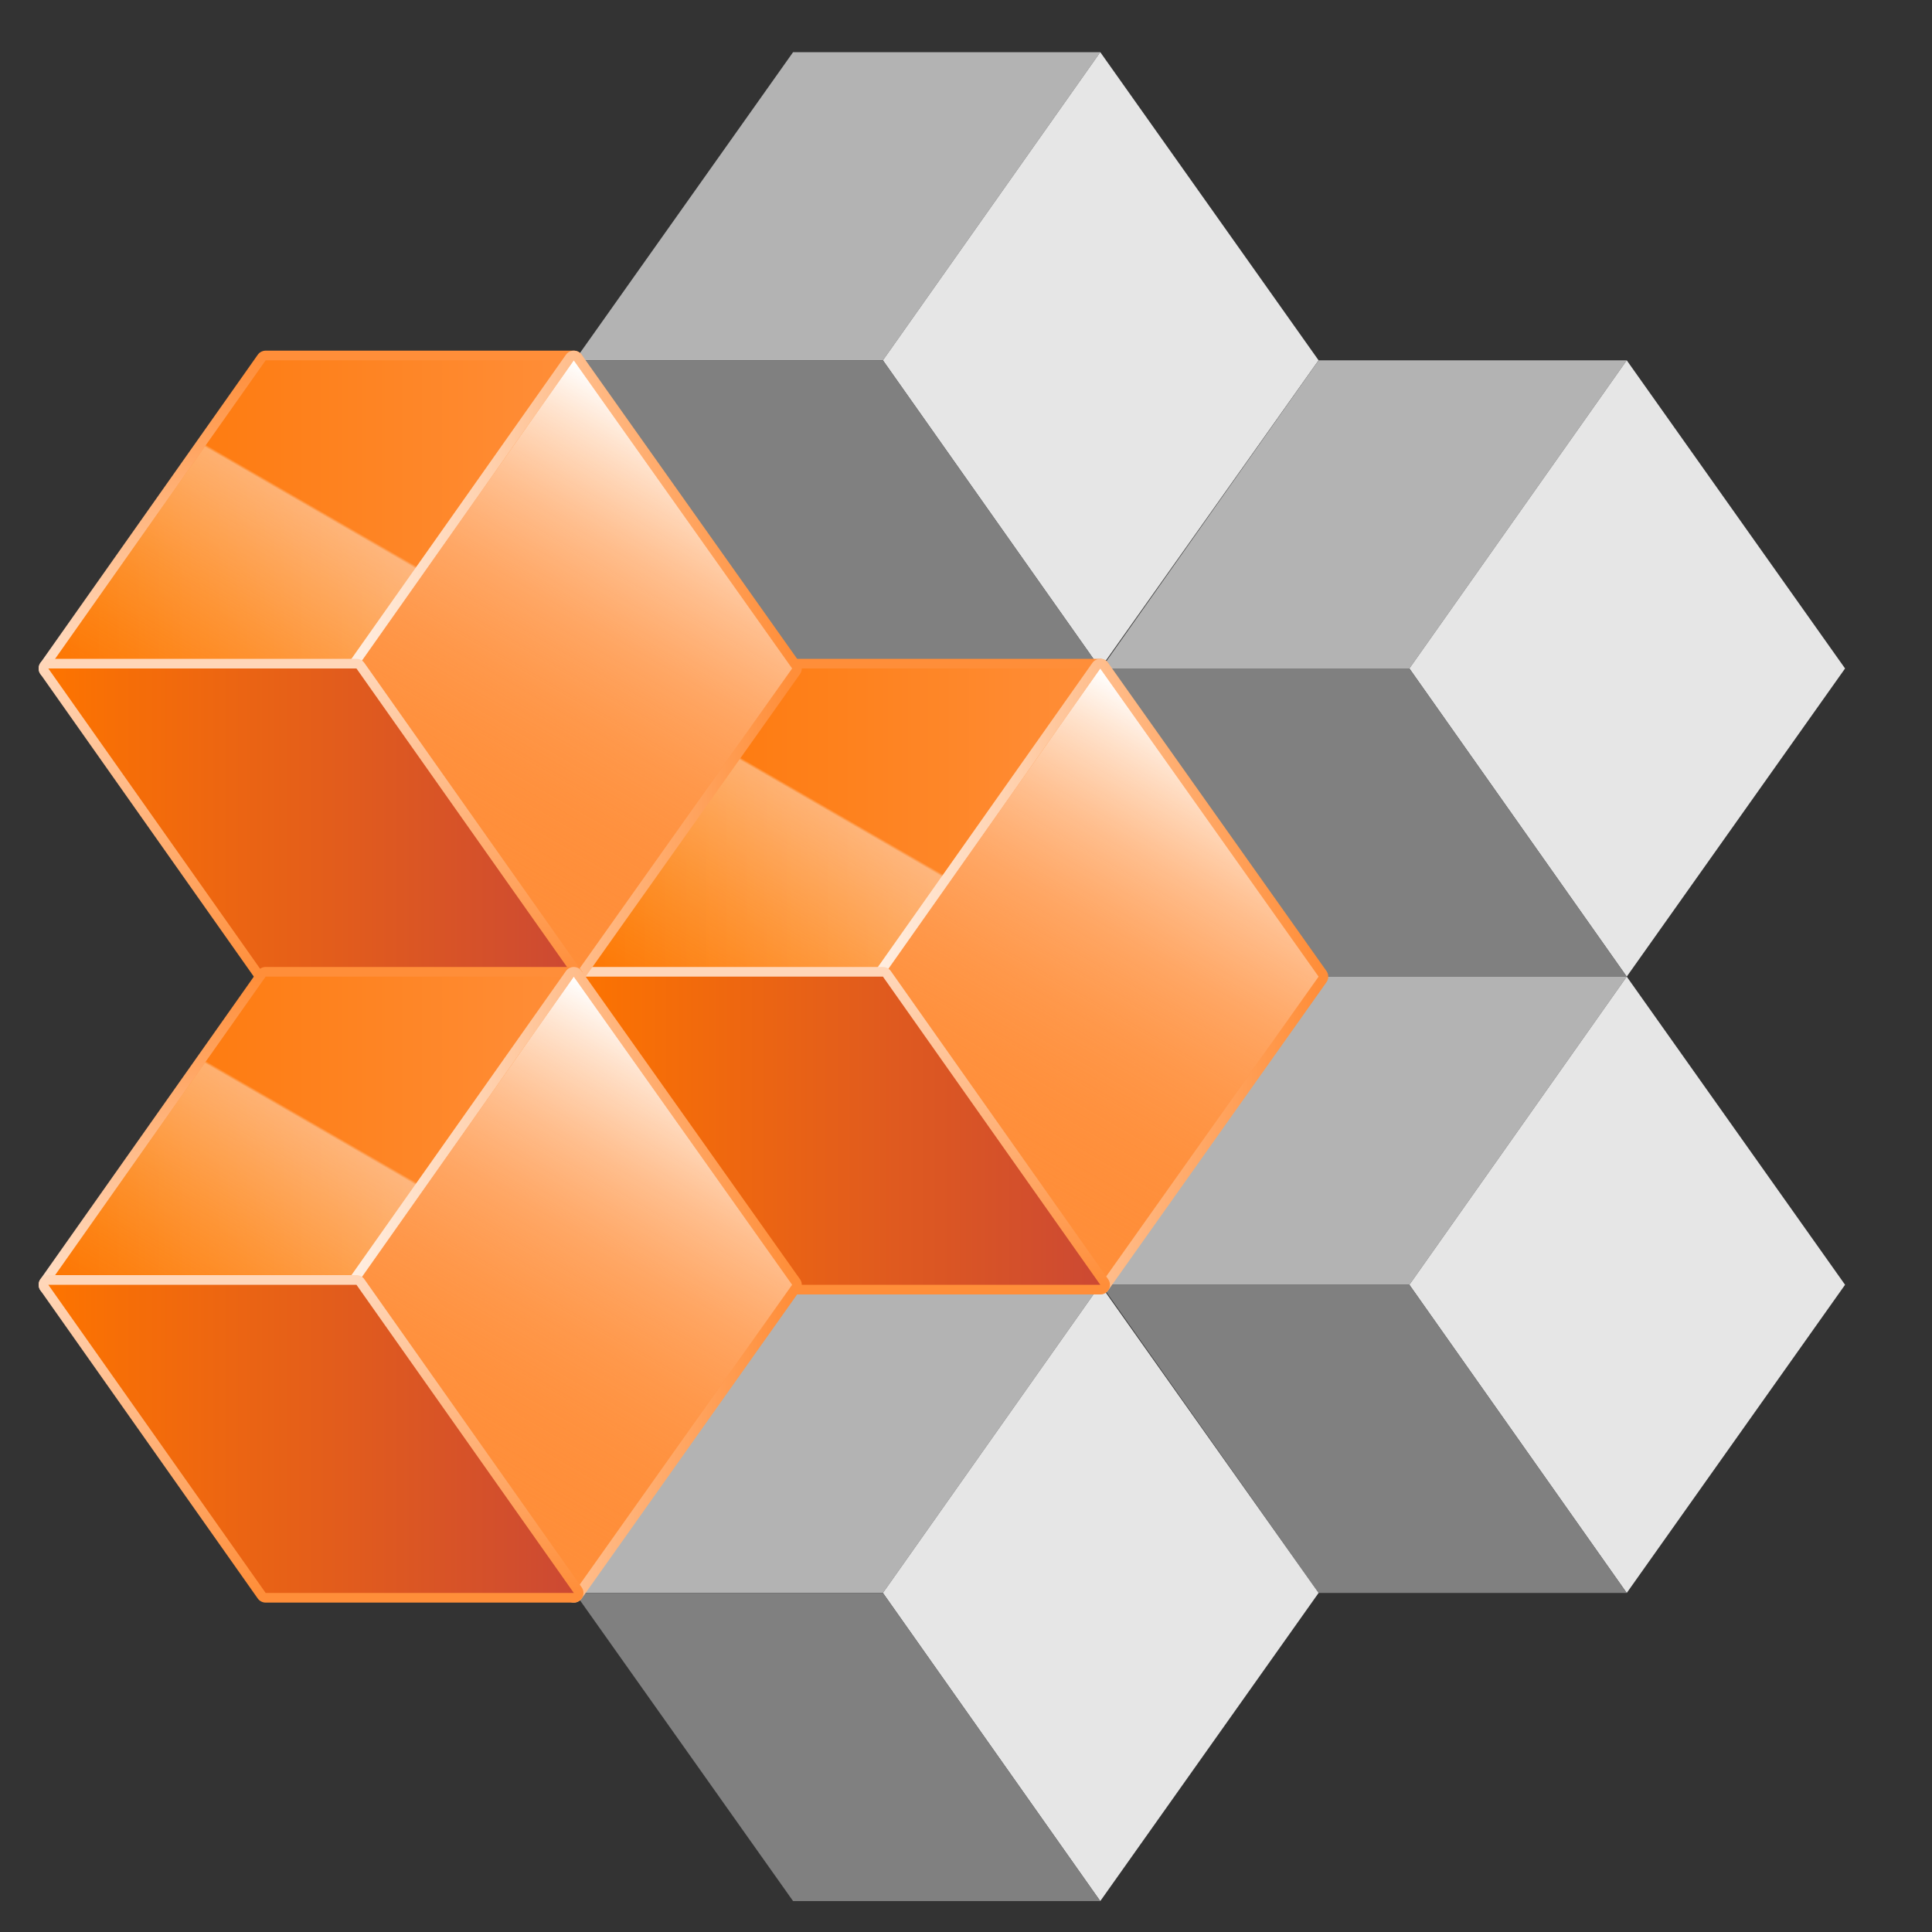 <?xml version="1.0" encoding="utf-8"?>
<!-- Generator: Adobe Illustrator 22.1.0, SVG Export Plug-In . SVG Version: 6.00 Build 0)  -->
<svg version="1.1" id="Layer_1" xmlns="http://www.w3.org/2000/svg" xmlns:xlink="http://www.w3.org/1999/xlink" x="0px" y="0px"
	 viewBox="0 0 200 200" style="enable-background:new 0 0 200 200;" xml:space="preserve">
<rect x="0" y="0" width="200" height="200" fill="#333333" stroke="none"/>
<style type="text/css">
	.st0{enable-background:new    ;}
	.st1{fill:#B3B3B3;}
	.st2{fill:#E6E6E6;}
	.st3{fill:#808080;}
	.st4{fill:#2A7FE2;}
	.st5{fill:none;stroke:url(#SVGID_1_);stroke-width:2;stroke-linejoin:round;}
	.st6{fill:url(#SVGID_2_);}
	.st7{fill:url(#SVGID_3_);}
	.st8{fill:#669BE8;}
	.st9{fill:none;stroke:url(#SVGID_4_);stroke-width:2;stroke-linejoin:round;}
	.st10{fill:#FF8E39;}
	.st11{fill:url(#SVGID_5_);}
	.st12{fill:#3366CC;}
	.st13{fill:none;stroke:url(#SVGID_6_);stroke-width:2;stroke-linejoin:round;}
	.st14{fill:url(#SVGID_7_);}
	.st15{fill:none;stroke:url(#SVGID_8_);stroke-width:2;stroke-linejoin:round;}
	.st16{fill:url(#SVGID_9_);}
	.st17{fill:url(#SVGID_10_);}
	.st18{fill:none;stroke:url(#SVGID_11_);stroke-width:2;stroke-linejoin:round;}
	.st19{fill:url(#SVGID_12_);}
	.st20{fill:none;stroke:url(#SVGID_13_);stroke-width:2;stroke-linejoin:round;}
	.st21{fill:url(#SVGID_14_);}
	.st22{fill:none;stroke:url(#SVGID_15_);stroke-width:2;stroke-linejoin:round;}
	.st23{fill:url(#SVGID_16_);}
	.st24{fill:url(#SVGID_17_);}
	.st25{fill:none;stroke:url(#SVGID_18_);stroke-width:2;stroke-linejoin:round;}
	.st26{fill:url(#SVGID_19_);}
	.st27{fill:none;stroke:url(#SVGID_20_);stroke-width:2;stroke-linejoin:round;}
	.st28{fill:url(#SVGID_21_);}
</style>
<g>
	<g class="st0">
		<g>
			<polygon class="st1" points="113.9,5.4 91.4,37.3 59.5,37.3 82.1,5.4 			"/>
		</g>
		<g>
			<polygon class="st2" points="113.9,5.4 136.5,37.3 113.9,69.2 91.4,37.3 			"/>
		</g>
		<g>
			<polygon class="st3" points="91.4,37.3 113.9,69.2 82.1,69.2 59.5,37.3 			"/>
		</g>
	</g>
</g>
<g>
	<g class="st0">
		<g>
			<polygon class="st1" points="168.4,37.3 145.9,69.2 114,69.2 136.5,37.3 			"/>
		</g>
		<g>
			<polygon class="st2" points="168.4,37.3 191,69.2 168.4,101.1 145.9,69.2 			"/>
		</g>
		<g>
			<polygon class="st3" points="145.9,69.2 168.4,101.1 136.5,101.1 114,69.2 			"/>
		</g>
	</g>
</g>
<g>
	<g class="st0">
		<g>
			<polygon class="st1" points="168.4,101.1 145.9,133 114,133 136.5,101.1 			"/>
		</g>
		<g>
			<polygon class="st2" points="168.4,101.1 191,133 168.4,164.9 145.9,133 			"/>
		</g>
		<g>
			<polygon class="st3" points="145.9,133 168.4,164.9 136.5,164.9 114,133 			"/>
		</g>
	</g>
</g>
<g>
	<g class="st0">
		<g>
			<polygon class="st1" points="113.9,133 91.4,164.9 59.5,164.9 82.1,133 			"/>
		</g>
		<g>
			<polygon class="st2" points="113.9,133 136.5,164.9 113.9,196.8 91.4,164.9 			"/>
		</g>
		<g>
			<polygon class="st3" points="91.4,164.9 113.9,196.8 82.1,196.8 59.5,164.9 			"/>
		</g>
	</g>
</g>
<g>
	<g>
		<g>
			<polygon class="st4" points="113.9,69.2 91.4,101.1 59.5,101.1 82,69.2 			"/>
		</g>
		<g>
			
				<linearGradient id="SVGID_1_" gradientUnits="userSpaceOnUse" x1="261.7" y1="113.2" x2="261.7" y2="81.3" gradientTransform="matrix(1 0 0 1 -175 -12.1)">
				<stop  offset="0" style="stop-color:#FFDEC6"/>
				<stop  offset="1" style="stop-color:#FF8E39"/>
			</linearGradient>
			<polygon class="st5" points="113.9,69.2 91.4,101.1 59.5,101.1 82,69.2 			"/>
		</g>
		<g>
			
				<linearGradient id="SVGID_2_" gradientUnits="userSpaceOnUse" x1="234.5" y1="97.25" x2="288.9" y2="97.25" gradientTransform="matrix(1 0 0 1 -175 -12.1)">
				<stop  offset="0" style="stop-color:#FD7400"/>
				<stop  offset="1" style="stop-color:#FF8E39"/>
			</linearGradient>
			<polygon class="st6" points="113.9,69.2 91.4,101.1 59.5,101.1 82,69.2 			"/>
		</g>
		<g>
			
				<linearGradient id="SVGID_3_" gradientUnits="userSpaceOnUse" x1="247.993" y1="120.99" x2="275.407" y2="73.51" gradientTransform="matrix(1 0 0 1 -175 -12.1)">
				<stop  offset="0" style="stop-color:#FFEA6A;stop-opacity:0"/>
				<stop  offset="3.431002e-02" style="stop-color:#FFEC77;stop-opacity:2.690792e-02"/>
				<stop  offset="0.197" style="stop-color:#FFF4B1;stop-opacity:0.155"/>
				<stop  offset="0.336" style="stop-color:#FFFADB;stop-opacity:0.264"/>
				<stop  offset="0.445" style="stop-color:#FFFEF5;stop-opacity:0.349"/>
				<stop  offset="0.51" style="stop-color:#FFFFFF;stop-opacity:0.4"/>
				<stop  offset="0.515" style="stop-color:#FFFFFF;stop-opacity:0"/>
			</linearGradient>
			<polygon class="st7" points="113.9,69.2 91.4,101.1 59.5,101.1 82,69.2 			"/>
		</g>
	</g>
	<g>
		<g>
			<polygon class="st8" points="113.9,69.2 136.5,101.1 113.9,133 91.4,101.1 			"/>
		</g>
		<g>
			
				<linearGradient id="SVGID_4_" gradientUnits="userSpaceOnUse" x1="266.4" y1="113.2" x2="311.5" y2="113.2" gradientTransform="matrix(1 0 0 1 -175 -12.1)">
				<stop  offset="0" style="stop-color:#FFEDDF"/>
				<stop  offset="1" style="stop-color:#FF8E39"/>
			</linearGradient>
			<polygon class="st9" points="113.9,69.2 136.5,101.1 113.9,133 91.4,101.1 			"/>
		</g>
		<g>
			<polygon class="st10" points="113.9,69.2 136.5,101.1 113.9,133 91.4,101.1 			"/>
		</g>
		<g>
			
				<linearGradient id="SVGID_5_" gradientUnits="userSpaceOnUse" x1="275.124" y1="137.147" x2="302.751" y2="89.297" gradientTransform="matrix(1 0 0 1 -175 -12.1)">
				<stop  offset="0" style="stop-color:#FF8E39;stop-opacity:0"/>
				<stop  offset="0.124" style="stop-color:#FF913E;stop-opacity:0.124"/>
				<stop  offset="0.266" style="stop-color:#FF994C;stop-opacity:0.266"/>
				<stop  offset="0.418" style="stop-color:#FFA663;stop-opacity:0.418"/>
				<stop  offset="0.577" style="stop-color:#FFB883;stop-opacity:0.577"/>
				<stop  offset="0.74" style="stop-color:#FFD0AD;stop-opacity:0.74"/>
				<stop  offset="0.905" style="stop-color:#FFEDDF;stop-opacity:0.905"/>
				<stop  offset="1" style="stop-color:#FFFFFF"/>
			</linearGradient>
			<polygon class="st11" points="113.9,69.2 136.5,101.1 113.9,133 91.4,101.1 			"/>
		</g>
	</g>
	<g>
		<g>
			<polygon class="st12" points="91.4,101.1 113.9,133 82,133 59.5,101.1 			"/>
		</g>
		<g>
			
				<linearGradient id="SVGID_6_" gradientUnits="userSpaceOnUse" x1="261.7" y1="145.1" x2="261.7" y2="113.2" gradientTransform="matrix(1 0 0 1 -175 -12.1)">
				<stop  offset="0" style="stop-color:#FF8E39"/>
				<stop  offset="1" style="stop-color:#FFD6B8"/>
			</linearGradient>
			<polygon class="st13" points="91.4,101.1 113.9,133 82,133 59.5,101.1 			"/>
		</g>
		<g>
			
				<linearGradient id="SVGID_7_" gradientUnits="userSpaceOnUse" x1="234.5" y1="129.15" x2="288.9" y2="129.15" gradientTransform="matrix(1 0 0 1 -175 -12.1)">
				<stop  offset="0" style="stop-color:#FD7400"/>
				<stop  offset="1" style="stop-color:#CC4933"/>
			</linearGradient>
			<polygon class="st14" points="91.4,101.1 113.9,133 82,133 59.5,101.1 			"/>
		</g>
	</g>
</g>
<g>
	<g>
		<g>
			<polygon class="st4" points="59.4,37.3 36.9,69.2 5,69.2 27.5,37.3 			"/>
		</g>
		<g>
			
				<linearGradient id="SVGID_8_" gradientUnits="userSpaceOnUse" x1="261.7" y1="113.2" x2="261.7" y2="81.3" gradientTransform="matrix(1 0 0 1 -229.5 -44)">
				<stop  offset="0" style="stop-color:#FFDEC6"/>
				<stop  offset="1" style="stop-color:#FF8E39"/>
			</linearGradient>
			<polygon class="st15" points="59.4,37.3 36.9,69.2 5,69.2 27.5,37.3 			"/>
		</g>
		<g>
			
				<linearGradient id="SVGID_9_" gradientUnits="userSpaceOnUse" x1="234.5" y1="97.25" x2="288.9" y2="97.25" gradientTransform="matrix(1 0 0 1 -229.5 -44)">
				<stop  offset="0" style="stop-color:#FD7400"/>
				<stop  offset="1" style="stop-color:#FF8E39"/>
			</linearGradient>
			<polygon class="st16" points="59.4,37.3 36.9,69.2 5,69.2 27.5,37.3 			"/>
		</g>
		<g>
			
				<linearGradient id="SVGID_10_" gradientUnits="userSpaceOnUse" x1="247.993" y1="120.99" x2="275.407" y2="73.51" gradientTransform="matrix(1 0 0 1 -229.5 -44)">
				<stop  offset="0" style="stop-color:#FFEA6A;stop-opacity:0"/>
				<stop  offset="3.431002e-02" style="stop-color:#FFEC77;stop-opacity:2.690792e-02"/>
				<stop  offset="0.197" style="stop-color:#FFF4B1;stop-opacity:0.155"/>
				<stop  offset="0.336" style="stop-color:#FFFADB;stop-opacity:0.264"/>
				<stop  offset="0.445" style="stop-color:#FFFEF5;stop-opacity:0.349"/>
				<stop  offset="0.51" style="stop-color:#FFFFFF;stop-opacity:0.4"/>
				<stop  offset="0.515" style="stop-color:#FFFFFF;stop-opacity:0"/>
			</linearGradient>
			<polygon class="st17" points="59.4,37.3 36.9,69.2 5,69.2 27.5,37.3 			"/>
		</g>
	</g>
	<g>
		<g>
			<polygon class="st8" points="59.4,37.3 82,69.2 59.4,101.1 36.9,69.2 			"/>
		</g>
		<g>
			
				<linearGradient id="SVGID_11_" gradientUnits="userSpaceOnUse" x1="266.4" y1="113.2" x2="311.5" y2="113.2" gradientTransform="matrix(1 0 0 1 -229.5 -44)">
				<stop  offset="0" style="stop-color:#FFEDDF"/>
				<stop  offset="1" style="stop-color:#FF8E39"/>
			</linearGradient>
			<polygon class="st18" points="59.4,37.3 82,69.2 59.4,101.1 36.9,69.2 			"/>
		</g>
		<g>
			<polygon class="st10" points="59.4,37.3 82,69.2 59.4,101.1 36.9,69.2 			"/>
		</g>
		<g>
			
				<linearGradient id="SVGID_12_" gradientUnits="userSpaceOnUse" x1="275.124" y1="137.147" x2="302.751" y2="89.297" gradientTransform="matrix(1 0 0 1 -229.5 -44)">
				<stop  offset="0" style="stop-color:#FF8E39;stop-opacity:0"/>
				<stop  offset="0.124" style="stop-color:#FF913E;stop-opacity:0.124"/>
				<stop  offset="0.266" style="stop-color:#FF994C;stop-opacity:0.266"/>
				<stop  offset="0.418" style="stop-color:#FFA663;stop-opacity:0.418"/>
				<stop  offset="0.577" style="stop-color:#FFB883;stop-opacity:0.577"/>
				<stop  offset="0.74" style="stop-color:#FFD0AD;stop-opacity:0.74"/>
				<stop  offset="0.905" style="stop-color:#FFEDDF;stop-opacity:0.905"/>
				<stop  offset="1" style="stop-color:#FFFFFF"/>
			</linearGradient>
			<polygon class="st19" points="59.4,37.3 82,69.2 59.4,101.1 36.9,69.2 			"/>
		</g>
	</g>
	<g>
		<g>
			<polygon class="st12" points="36.9,69.2 59.4,101.1 27.5,101.1 5,69.2 			"/>
		</g>
		<g>
			
				<linearGradient id="SVGID_13_" gradientUnits="userSpaceOnUse" x1="261.7" y1="145.1" x2="261.7" y2="113.2" gradientTransform="matrix(1 0 0 1 -229.5 -44)">
				<stop  offset="0" style="stop-color:#FF8E39"/>
				<stop  offset="1" style="stop-color:#FFD6B8"/>
			</linearGradient>
			<polygon class="st20" points="36.9,69.2 59.4,101.1 27.5,101.1 5,69.2 			"/>
		</g>
		<g>
			
				<linearGradient id="SVGID_14_" gradientUnits="userSpaceOnUse" x1="234.5" y1="129.15" x2="288.9" y2="129.15" gradientTransform="matrix(1 0 0 1 -229.5 -44)">
				<stop  offset="0" style="stop-color:#FD7400"/>
				<stop  offset="1" style="stop-color:#CC4933"/>
			</linearGradient>
			<polygon class="st21" points="36.9,69.2 59.4,101.1 27.5,101.1 5,69.2 			"/>
		</g>
	</g>
</g>
<g>
	<g>
		<g>
			<polygon class="st4" points="59.4,101.1 36.9,133 5,133 27.5,101.1 			"/>
		</g>
		<g>
			
				<linearGradient id="SVGID_15_" gradientUnits="userSpaceOnUse" x1="261.7" y1="113.2" x2="261.7" y2="81.3" gradientTransform="matrix(1 0 0 1 -229.5 19.8)">
				<stop  offset="0" style="stop-color:#FFDEC6"/>
				<stop  offset="1" style="stop-color:#FF8E39"/>
			</linearGradient>
			<polygon class="st22" points="59.4,101.1 36.9,133 5,133 27.5,101.1 			"/>
		</g>
		<g>
			
				<linearGradient id="SVGID_16_" gradientUnits="userSpaceOnUse" x1="234.5" y1="97.25" x2="288.9" y2="97.25" gradientTransform="matrix(1 0 0 1 -229.5 19.8)">
				<stop  offset="0" style="stop-color:#FD7400"/>
				<stop  offset="1" style="stop-color:#FF8E39"/>
			</linearGradient>
			<polygon class="st23" points="59.4,101.1 36.9,133 5,133 27.5,101.1 			"/>
		</g>
		<g>
			
				<linearGradient id="SVGID_17_" gradientUnits="userSpaceOnUse" x1="247.993" y1="120.99" x2="275.407" y2="73.51" gradientTransform="matrix(1 0 0 1 -229.5 19.8)">
				<stop  offset="0" style="stop-color:#FFEA6A;stop-opacity:0"/>
				<stop  offset="3.431002e-02" style="stop-color:#FFEC77;stop-opacity:2.690792e-02"/>
				<stop  offset="0.197" style="stop-color:#FFF4B1;stop-opacity:0.155"/>
				<stop  offset="0.336" style="stop-color:#FFFADB;stop-opacity:0.264"/>
				<stop  offset="0.445" style="stop-color:#FFFEF5;stop-opacity:0.349"/>
				<stop  offset="0.51" style="stop-color:#FFFFFF;stop-opacity:0.4"/>
				<stop  offset="0.515" style="stop-color:#FFFFFF;stop-opacity:0"/>
			</linearGradient>
			<polygon class="st24" points="59.4,101.1 36.9,133 5,133 27.5,101.1 			"/>
		</g>
	</g>
	<g>
		<g>
			<polygon class="st8" points="59.4,101.1 82,133 59.4,164.9 36.9,133 			"/>
		</g>
		<g>
			
				<linearGradient id="SVGID_18_" gradientUnits="userSpaceOnUse" x1="266.4" y1="113.2" x2="311.5" y2="113.2" gradientTransform="matrix(1 0 0 1 -229.5 19.8)">
				<stop  offset="0" style="stop-color:#FFEDDF"/>
				<stop  offset="1" style="stop-color:#FF8E39"/>
			</linearGradient>
			<polygon class="st25" points="59.4,101.1 82,133 59.4,164.9 36.9,133 			"/>
		</g>
		<g>
			<polygon class="st10" points="59.4,101.1 82,133 59.4,164.9 36.9,133 			"/>
		</g>
		<g>
			
				<linearGradient id="SVGID_19_" gradientUnits="userSpaceOnUse" x1="275.124" y1="137.147" x2="302.751" y2="89.297" gradientTransform="matrix(1 0 0 1 -229.5 19.8)">
				<stop  offset="0" style="stop-color:#FF8E39;stop-opacity:0"/>
				<stop  offset="0.124" style="stop-color:#FF913E;stop-opacity:0.124"/>
				<stop  offset="0.266" style="stop-color:#FF994C;stop-opacity:0.266"/>
				<stop  offset="0.418" style="stop-color:#FFA663;stop-opacity:0.418"/>
				<stop  offset="0.577" style="stop-color:#FFB883;stop-opacity:0.577"/>
				<stop  offset="0.74" style="stop-color:#FFD0AD;stop-opacity:0.74"/>
				<stop  offset="0.905" style="stop-color:#FFEDDF;stop-opacity:0.905"/>
				<stop  offset="1" style="stop-color:#FFFFFF"/>
			</linearGradient>
			<polygon class="st26" points="59.4,101.1 82,133 59.4,164.9 36.9,133 			"/>
		</g>
	</g>
	<g>
		<g>
			<polygon class="st12" points="36.9,133 59.4,164.9 27.5,164.9 5,133 			"/>
		</g>
		<g>
			
				<linearGradient id="SVGID_20_" gradientUnits="userSpaceOnUse" x1="261.7" y1="145.1" x2="261.7" y2="113.2" gradientTransform="matrix(1 0 0 1 -229.5 19.8)">
				<stop  offset="0" style="stop-color:#FF8E39"/>
				<stop  offset="1" style="stop-color:#FFD6B8"/>
			</linearGradient>
			<polygon class="st27" points="36.9,133 59.4,164.9 27.5,164.9 5,133 			"/>
		</g>
		<g>
			
				<linearGradient id="SVGID_21_" gradientUnits="userSpaceOnUse" x1="234.5" y1="129.15" x2="288.9" y2="129.15" gradientTransform="matrix(1 0 0 1 -229.5 19.8)">
				<stop  offset="0" style="stop-color:#FD7400"/>
				<stop  offset="1" style="stop-color:#CC4933"/>
			</linearGradient>
			<polygon class="st28" points="36.9,133 59.4,164.9 27.5,164.9 5,133 			"/>
		</g>
	</g>
</g>
</svg>
